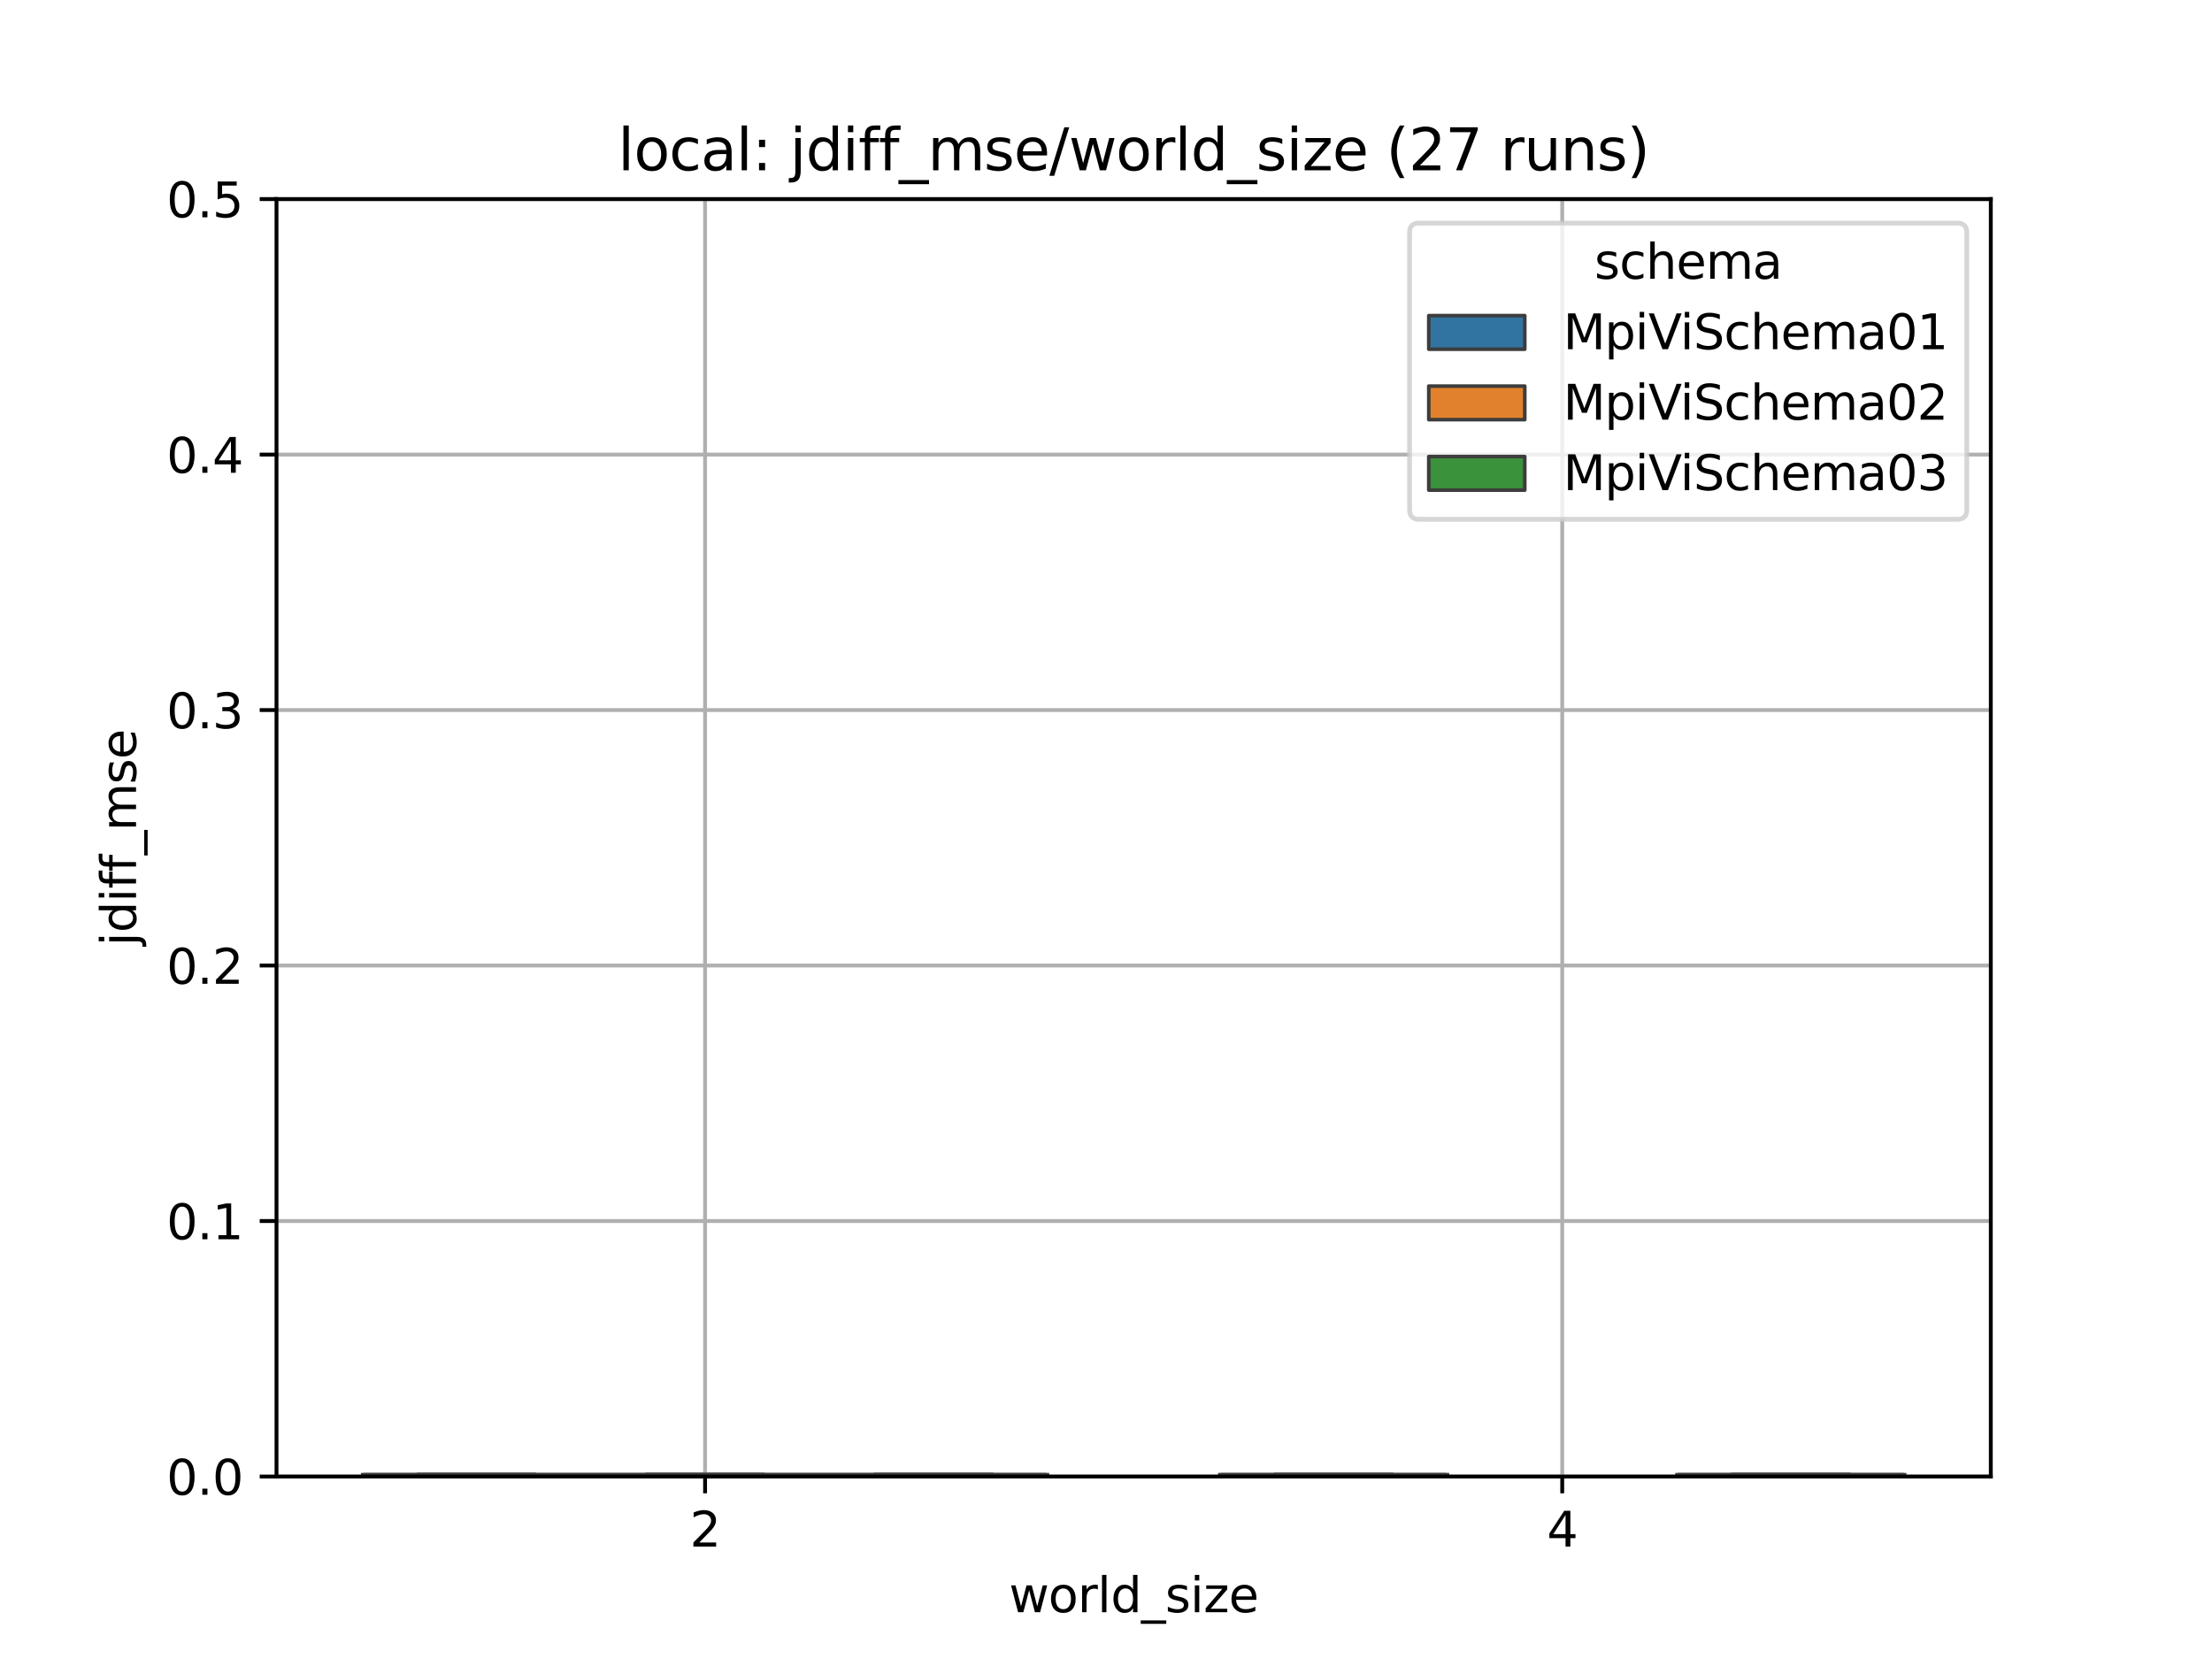 <?xml version="1.0" encoding="utf-8" standalone="no"?>
<!DOCTYPE svg PUBLIC "-//W3C//DTD SVG 1.1//EN"
  "http://www.w3.org/Graphics/SVG/1.1/DTD/svg11.dtd">
<svg height="345.6pt" version="1.1" viewBox="0 0 460.8 345.6" width="460.8pt" xmlns="http://www.w3.org/2000/svg" xmlns:xlink="http://www.w3.org/1999/xlink">
 <defs>
  <style type="text/css">*{stroke-linecap:butt;stroke-linejoin:round;}</style>
 </defs>
 <g id="figure_1">
  <g id="patch_1">
   <path d="M 0 345.6 
L 460.8 345.6 
L 460.8 0 
L 0 0 
z
" style="fill:#ffffff;"/>
  </g>
  <g id="axes_1">
   <g id="patch_2">
    <path d="M 57.6 307.584 
L 414.72 307.584 
L 414.72 41.472 
L 57.6 41.472 
z
" style="fill:#ffffff;"/>
   </g>
   <g id="patch_3">
    <path clip-path="url(#p562b66f2a3)" d="M 75.932 307.584 
L 122.596 307.584 
L 122.596 307.584 
L 75.932 307.584 
L 75.932 307.584 
z
" style="fill:#3274a1;stroke:#3d3d3d;stroke-linejoin:miter;stroke-width:1.5;"/>
   </g>
   <g id="patch_4">
    <path clip-path="url(#p562b66f2a3)" d="M 123.548 307.584 
L 170.212 307.584 
L 170.212 307.584 
L 123.548 307.584 
L 123.548 307.584 
z
" style="fill:#e1812c;stroke:#3d3d3d;stroke-linejoin:miter;stroke-width:1.5;"/>
   </g>
   <g id="patch_5">
    <path clip-path="url(#p562b66f2a3)" d="M 171.164 307.584 
L 217.828 307.584 
L 217.828 307.584 
L 171.164 307.584 
L 171.164 307.584 
z
" style="fill:#3a923a;stroke:#3d3d3d;stroke-linejoin:miter;stroke-width:1.5;"/>
   </g>
   <g id="patch_6">
    <path clip-path="url(#p562b66f2a3)" d="M 254.492 307.584 
L 301.156 307.584 
L 301.156 307.584 
L 254.492 307.584 
L 254.492 307.584 
z
" style="fill:#3274a1;stroke:#3d3d3d;stroke-linejoin:miter;stroke-width:1.5;"/>
   </g>
   <g id="patch_7">
    <path clip-path="url(#p562b66f2a3)" d="M 349.724 307.584 
L 396.388 307.584 
L 396.388 307.584 
L 349.724 307.584 
L 349.724 307.584 
z
" style="fill:#3a923a;stroke:#3d3d3d;stroke-linejoin:miter;stroke-width:1.5;"/>
   </g>
   <g id="patch_8">
    <path clip-path="url(#p562b66f2a3)" d="M 146.88 307.584 
L 146.88 307.584 
L 146.88 307.584 
L 146.88 307.584 
z
" style="fill:#3274a1;stroke:#3d3d3d;stroke-linejoin:miter;stroke-width:0.75;"/>
   </g>
   <g id="patch_9">
    <path clip-path="url(#p562b66f2a3)" d="M 146.88 307.584 
L 146.88 307.584 
L 146.88 307.584 
L 146.88 307.584 
z
" style="fill:#e1812c;stroke:#3d3d3d;stroke-linejoin:miter;stroke-width:0.75;"/>
   </g>
   <g id="patch_10">
    <path clip-path="url(#p562b66f2a3)" d="M 146.88 307.584 
L 146.88 307.584 
L 146.88 307.584 
L 146.88 307.584 
z
" style="fill:#3a923a;stroke:#3d3d3d;stroke-linejoin:miter;stroke-width:0.75;"/>
   </g>
   <g id="matplotlib.axis_1">
    <g id="xtick_1">
     <g id="line2d_1">
      <path clip-path="url(#p562b66f2a3)" d="M 146.88 307.584 
L 146.88 41.472 
" style="fill:none;stroke:#b0b0b0;stroke-linecap:square;stroke-width:0.8;"/>
     </g>
     <g id="line2d_2">
      <defs>
       <path d="M 0 0 
L 0 3.5 
" id="m0d7d8c47a0" style="stroke:#000000;stroke-width:0.8;"/>
      </defs>
      <g>
       <use style="stroke:#000000;stroke-width:0.8;" x="146.88" xlink:href="#m0d7d8c47a0" y="307.584"/>
      </g>
     </g>
     <g id="text_1">
      <!-- 2 -->
      <g transform="translate(143.699 322.182)scale(0.1 -0.1)">
       <defs>
        <path d="M 1228 531 
L 3431 531 
L 3431 0 
L 469 0 
L 469 531 
Q 828 903 1448 1529 
Q 2069 2156 2228 2338 
Q 2531 2678 2651 2914 
Q 2772 3150 2772 3378 
Q 2772 3750 2511 3984 
Q 2250 4219 1831 4219 
Q 1534 4219 1204 4116 
Q 875 4013 500 3803 
L 500 4441 
Q 881 4594 1212 4672 
Q 1544 4750 1819 4750 
Q 2544 4750 2975 4387 
Q 3406 4025 3406 3419 
Q 3406 3131 3298 2873 
Q 3191 2616 2906 2266 
Q 2828 2175 2409 1742 
Q 1991 1309 1228 531 
z
" id="DejaVuSans-32" transform="scale(0.016)"/>
       </defs>
       <use xlink:href="#DejaVuSans-32"/>
      </g>
     </g>
    </g>
    <g id="xtick_2">
     <g id="line2d_3">
      <path clip-path="url(#p562b66f2a3)" d="M 325.44 307.584 
L 325.44 41.472 
" style="fill:none;stroke:#b0b0b0;stroke-linecap:square;stroke-width:0.8;"/>
     </g>
     <g id="line2d_4">
      <g>
       <use style="stroke:#000000;stroke-width:0.8;" x="325.44" xlink:href="#m0d7d8c47a0" y="307.584"/>
      </g>
     </g>
     <g id="text_2">
      <!-- 4 -->
      <g transform="translate(322.259 322.182)scale(0.1 -0.1)">
       <defs>
        <path d="M 2419 4116 
L 825 1625 
L 2419 1625 
L 2419 4116 
z
M 2253 4666 
L 3047 4666 
L 3047 1625 
L 3713 1625 
L 3713 1100 
L 3047 1100 
L 3047 0 
L 2419 0 
L 2419 1100 
L 313 1100 
L 313 1709 
L 2253 4666 
z
" id="DejaVuSans-34" transform="scale(0.016)"/>
       </defs>
       <use xlink:href="#DejaVuSans-34"/>
      </g>
     </g>
    </g>
    <g id="text_3">
     <!-- world_size -->
     <g transform="translate(210.198 335.861)scale(0.1 -0.1)">
      <defs>
       <path d="M 269 3500 
L 844 3500 
L 1563 769 
L 2278 3500 
L 2956 3500 
L 3675 769 
L 4391 3500 
L 4966 3500 
L 4050 0 
L 3372 0 
L 2619 2869 
L 1863 0 
L 1184 0 
L 269 3500 
z
" id="DejaVuSans-77" transform="scale(0.016)"/>
       <path d="M 1959 3097 
Q 1497 3097 1228 2736 
Q 959 2375 959 1747 
Q 959 1119 1226 758 
Q 1494 397 1959 397 
Q 2419 397 2687 759 
Q 2956 1122 2956 1747 
Q 2956 2369 2687 2733 
Q 2419 3097 1959 3097 
z
M 1959 3584 
Q 2709 3584 3137 3096 
Q 3566 2609 3566 1747 
Q 3566 888 3137 398 
Q 2709 -91 1959 -91 
Q 1206 -91 779 398 
Q 353 888 353 1747 
Q 353 2609 779 3096 
Q 1206 3584 1959 3584 
z
" id="DejaVuSans-6f" transform="scale(0.016)"/>
       <path d="M 2631 2963 
Q 2534 3019 2420 3045 
Q 2306 3072 2169 3072 
Q 1681 3072 1420 2755 
Q 1159 2438 1159 1844 
L 1159 0 
L 581 0 
L 581 3500 
L 1159 3500 
L 1159 2956 
Q 1341 3275 1631 3429 
Q 1922 3584 2338 3584 
Q 2397 3584 2469 3576 
Q 2541 3569 2628 3553 
L 2631 2963 
z
" id="DejaVuSans-72" transform="scale(0.016)"/>
       <path d="M 603 4863 
L 1178 4863 
L 1178 0 
L 603 0 
L 603 4863 
z
" id="DejaVuSans-6c" transform="scale(0.016)"/>
       <path d="M 2906 2969 
L 2906 4863 
L 3481 4863 
L 3481 0 
L 2906 0 
L 2906 525 
Q 2725 213 2448 61 
Q 2172 -91 1784 -91 
Q 1150 -91 751 415 
Q 353 922 353 1747 
Q 353 2572 751 3078 
Q 1150 3584 1784 3584 
Q 2172 3584 2448 3432 
Q 2725 3281 2906 2969 
z
M 947 1747 
Q 947 1113 1208 752 
Q 1469 391 1925 391 
Q 2381 391 2643 752 
Q 2906 1113 2906 1747 
Q 2906 2381 2643 2742 
Q 2381 3103 1925 3103 
Q 1469 3103 1208 2742 
Q 947 2381 947 1747 
z
" id="DejaVuSans-64" transform="scale(0.016)"/>
       <path d="M 3263 -1063 
L 3263 -1509 
L -63 -1509 
L -63 -1063 
L 3263 -1063 
z
" id="DejaVuSans-5f" transform="scale(0.016)"/>
       <path d="M 2834 3397 
L 2834 2853 
Q 2591 2978 2328 3040 
Q 2066 3103 1784 3103 
Q 1356 3103 1142 2972 
Q 928 2841 928 2578 
Q 928 2378 1081 2264 
Q 1234 2150 1697 2047 
L 1894 2003 
Q 2506 1872 2764 1633 
Q 3022 1394 3022 966 
Q 3022 478 2636 193 
Q 2250 -91 1575 -91 
Q 1294 -91 989 -36 
Q 684 19 347 128 
L 347 722 
Q 666 556 975 473 
Q 1284 391 1588 391 
Q 1994 391 2212 530 
Q 2431 669 2431 922 
Q 2431 1156 2273 1281 
Q 2116 1406 1581 1522 
L 1381 1569 
Q 847 1681 609 1914 
Q 372 2147 372 2553 
Q 372 3047 722 3315 
Q 1072 3584 1716 3584 
Q 2034 3584 2315 3537 
Q 2597 3491 2834 3397 
z
" id="DejaVuSans-73" transform="scale(0.016)"/>
       <path d="M 603 3500 
L 1178 3500 
L 1178 0 
L 603 0 
L 603 3500 
z
M 603 4863 
L 1178 4863 
L 1178 4134 
L 603 4134 
L 603 4863 
z
" id="DejaVuSans-69" transform="scale(0.016)"/>
       <path d="M 353 3500 
L 3084 3500 
L 3084 2975 
L 922 459 
L 3084 459 
L 3084 0 
L 275 0 
L 275 525 
L 2438 3041 
L 353 3041 
L 353 3500 
z
" id="DejaVuSans-7a" transform="scale(0.016)"/>
       <path d="M 3597 1894 
L 3597 1613 
L 953 1613 
Q 991 1019 1311 708 
Q 1631 397 2203 397 
Q 2534 397 2845 478 
Q 3156 559 3463 722 
L 3463 178 
Q 3153 47 2828 -22 
Q 2503 -91 2169 -91 
Q 1331 -91 842 396 
Q 353 884 353 1716 
Q 353 2575 817 3079 
Q 1281 3584 2069 3584 
Q 2775 3584 3186 3129 
Q 3597 2675 3597 1894 
z
M 3022 2063 
Q 3016 2534 2758 2815 
Q 2500 3097 2075 3097 
Q 1594 3097 1305 2825 
Q 1016 2553 972 2059 
L 3022 2063 
z
" id="DejaVuSans-65" transform="scale(0.016)"/>
      </defs>
      <use xlink:href="#DejaVuSans-77"/>
      <use x="81.787" xlink:href="#DejaVuSans-6f"/>
      <use x="142.969" xlink:href="#DejaVuSans-72"/>
      <use x="184.082" xlink:href="#DejaVuSans-6c"/>
      <use x="211.865" xlink:href="#DejaVuSans-64"/>
      <use x="275.342" xlink:href="#DejaVuSans-5f"/>
      <use x="325.342" xlink:href="#DejaVuSans-73"/>
      <use x="377.441" xlink:href="#DejaVuSans-69"/>
      <use x="405.225" xlink:href="#DejaVuSans-7a"/>
      <use x="457.715" xlink:href="#DejaVuSans-65"/>
     </g>
    </g>
   </g>
   <g id="matplotlib.axis_2">
    <g id="ytick_1">
     <g id="line2d_5">
      <path clip-path="url(#p562b66f2a3)" d="M 57.6 307.584 
L 414.72 307.584 
" style="fill:none;stroke:#b0b0b0;stroke-linecap:square;stroke-width:0.8;"/>
     </g>
     <g id="line2d_6">
      <defs>
       <path d="M 0 0 
L -3.5 0 
" id="m90d2bf3834" style="stroke:#000000;stroke-width:0.8;"/>
      </defs>
      <g>
       <use style="stroke:#000000;stroke-width:0.8;" x="57.6" xlink:href="#m90d2bf3834" y="307.584"/>
      </g>
     </g>
     <g id="text_4">
      <!-- 0.0 -->
      <g transform="translate(34.697 311.383)scale(0.1 -0.1)">
       <defs>
        <path d="M 2034 4250 
Q 1547 4250 1301 3770 
Q 1056 3291 1056 2328 
Q 1056 1369 1301 889 
Q 1547 409 2034 409 
Q 2525 409 2770 889 
Q 3016 1369 3016 2328 
Q 3016 3291 2770 3770 
Q 2525 4250 2034 4250 
z
M 2034 4750 
Q 2819 4750 3233 4129 
Q 3647 3509 3647 2328 
Q 3647 1150 3233 529 
Q 2819 -91 2034 -91 
Q 1250 -91 836 529 
Q 422 1150 422 2328 
Q 422 3509 836 4129 
Q 1250 4750 2034 4750 
z
" id="DejaVuSans-30" transform="scale(0.016)"/>
        <path d="M 684 794 
L 1344 794 
L 1344 0 
L 684 0 
L 684 794 
z
" id="DejaVuSans-2e" transform="scale(0.016)"/>
       </defs>
       <use xlink:href="#DejaVuSans-30"/>
       <use x="63.623" xlink:href="#DejaVuSans-2e"/>
       <use x="95.41" xlink:href="#DejaVuSans-30"/>
      </g>
     </g>
    </g>
    <g id="ytick_2">
     <g id="line2d_7">
      <path clip-path="url(#p562b66f2a3)" d="M 57.6 254.362 
L 414.72 254.362 
" style="fill:none;stroke:#b0b0b0;stroke-linecap:square;stroke-width:0.8;"/>
     </g>
     <g id="line2d_8">
      <g>
       <use style="stroke:#000000;stroke-width:0.8;" x="57.6" xlink:href="#m90d2bf3834" y="254.362"/>
      </g>
     </g>
     <g id="text_5">
      <!-- 0.1 -->
      <g transform="translate(34.697 258.161)scale(0.1 -0.1)">
       <defs>
        <path d="M 794 531 
L 1825 531 
L 1825 4091 
L 703 3866 
L 703 4441 
L 1819 4666 
L 2450 4666 
L 2450 531 
L 3481 531 
L 3481 0 
L 794 0 
L 794 531 
z
" id="DejaVuSans-31" transform="scale(0.016)"/>
       </defs>
       <use xlink:href="#DejaVuSans-30"/>
       <use x="63.623" xlink:href="#DejaVuSans-2e"/>
       <use x="95.41" xlink:href="#DejaVuSans-31"/>
      </g>
     </g>
    </g>
    <g id="ytick_3">
     <g id="line2d_9">
      <path clip-path="url(#p562b66f2a3)" d="M 57.6 201.139 
L 414.72 201.139 
" style="fill:none;stroke:#b0b0b0;stroke-linecap:square;stroke-width:0.8;"/>
     </g>
     <g id="line2d_10">
      <g>
       <use style="stroke:#000000;stroke-width:0.8;" x="57.6" xlink:href="#m90d2bf3834" y="201.139"/>
      </g>
     </g>
     <g id="text_6">
      <!-- 0.2 -->
      <g transform="translate(34.697 204.938)scale(0.1 -0.1)">
       <use xlink:href="#DejaVuSans-30"/>
       <use x="63.623" xlink:href="#DejaVuSans-2e"/>
       <use x="95.41" xlink:href="#DejaVuSans-32"/>
      </g>
     </g>
    </g>
    <g id="ytick_4">
     <g id="line2d_11">
      <path clip-path="url(#p562b66f2a3)" d="M 57.6 147.917 
L 414.72 147.917 
" style="fill:none;stroke:#b0b0b0;stroke-linecap:square;stroke-width:0.8;"/>
     </g>
     <g id="line2d_12">
      <g>
       <use style="stroke:#000000;stroke-width:0.8;" x="57.6" xlink:href="#m90d2bf3834" y="147.917"/>
      </g>
     </g>
     <g id="text_7">
      <!-- 0.3 -->
      <g transform="translate(34.697 151.716)scale(0.1 -0.1)">
       <defs>
        <path d="M 2597 2516 
Q 3050 2419 3304 2112 
Q 3559 1806 3559 1356 
Q 3559 666 3084 287 
Q 2609 -91 1734 -91 
Q 1441 -91 1130 -33 
Q 819 25 488 141 
L 488 750 
Q 750 597 1062 519 
Q 1375 441 1716 441 
Q 2309 441 2620 675 
Q 2931 909 2931 1356 
Q 2931 1769 2642 2001 
Q 2353 2234 1838 2234 
L 1294 2234 
L 1294 2753 
L 1863 2753 
Q 2328 2753 2575 2939 
Q 2822 3125 2822 3475 
Q 2822 3834 2567 4026 
Q 2313 4219 1838 4219 
Q 1578 4219 1281 4162 
Q 984 4106 628 3988 
L 628 4550 
Q 988 4650 1302 4700 
Q 1616 4750 1894 4750 
Q 2613 4750 3031 4423 
Q 3450 4097 3450 3541 
Q 3450 3153 3228 2886 
Q 3006 2619 2597 2516 
z
" id="DejaVuSans-33" transform="scale(0.016)"/>
       </defs>
       <use xlink:href="#DejaVuSans-30"/>
       <use x="63.623" xlink:href="#DejaVuSans-2e"/>
       <use x="95.41" xlink:href="#DejaVuSans-33"/>
      </g>
     </g>
    </g>
    <g id="ytick_5">
     <g id="line2d_13">
      <path clip-path="url(#p562b66f2a3)" d="M 57.6 94.694 
L 414.72 94.694 
" style="fill:none;stroke:#b0b0b0;stroke-linecap:square;stroke-width:0.8;"/>
     </g>
     <g id="line2d_14">
      <g>
       <use style="stroke:#000000;stroke-width:0.8;" x="57.6" xlink:href="#m90d2bf3834" y="94.694"/>
      </g>
     </g>
     <g id="text_8">
      <!-- 0.4 -->
      <g transform="translate(34.697 98.494)scale(0.1 -0.1)">
       <use xlink:href="#DejaVuSans-30"/>
       <use x="63.623" xlink:href="#DejaVuSans-2e"/>
       <use x="95.41" xlink:href="#DejaVuSans-34"/>
      </g>
     </g>
    </g>
    <g id="ytick_6">
     <g id="line2d_15">
      <path clip-path="url(#p562b66f2a3)" d="M 57.6 41.472 
L 414.72 41.472 
" style="fill:none;stroke:#b0b0b0;stroke-linecap:square;stroke-width:0.8;"/>
     </g>
     <g id="line2d_16">
      <g>
       <use style="stroke:#000000;stroke-width:0.8;" x="57.6" xlink:href="#m90d2bf3834" y="41.472"/>
      </g>
     </g>
     <g id="text_9">
      <!-- 0.5 -->
      <g transform="translate(34.697 45.271)scale(0.1 -0.1)">
       <defs>
        <path d="M 691 4666 
L 3169 4666 
L 3169 4134 
L 1269 4134 
L 1269 2991 
Q 1406 3038 1543 3061 
Q 1681 3084 1819 3084 
Q 2600 3084 3056 2656 
Q 3513 2228 3513 1497 
Q 3513 744 3044 326 
Q 2575 -91 1722 -91 
Q 1428 -91 1123 -41 
Q 819 9 494 109 
L 494 744 
Q 775 591 1075 516 
Q 1375 441 1709 441 
Q 2250 441 2565 725 
Q 2881 1009 2881 1497 
Q 2881 1984 2565 2268 
Q 2250 2553 1709 2553 
Q 1456 2553 1204 2497 
Q 953 2441 691 2322 
L 691 4666 
z
" id="DejaVuSans-35" transform="scale(0.016)"/>
       </defs>
       <use xlink:href="#DejaVuSans-30"/>
       <use x="63.623" xlink:href="#DejaVuSans-2e"/>
       <use x="95.41" xlink:href="#DejaVuSans-35"/>
      </g>
     </g>
    </g>
    <g id="text_10">
     <!-- jdiff_mse -->
     <g transform="translate(28.339 197.052)rotate(-90)scale(0.1 -0.1)">
      <defs>
       <path d="M 603 3500 
L 1178 3500 
L 1178 -63 
Q 1178 -731 923 -1031 
Q 669 -1331 103 -1331 
L -116 -1331 
L -116 -844 
L 38 -844 
Q 366 -844 484 -692 
Q 603 -541 603 -63 
L 603 3500 
z
M 603 4863 
L 1178 4863 
L 1178 4134 
L 603 4134 
L 603 4863 
z
" id="DejaVuSans-6a" transform="scale(0.016)"/>
       <path d="M 2375 4863 
L 2375 4384 
L 1825 4384 
Q 1516 4384 1395 4259 
Q 1275 4134 1275 3809 
L 1275 3500 
L 2222 3500 
L 2222 3053 
L 1275 3053 
L 1275 0 
L 697 0 
L 697 3053 
L 147 3053 
L 147 3500 
L 697 3500 
L 697 3744 
Q 697 4328 969 4595 
Q 1241 4863 1831 4863 
L 2375 4863 
z
" id="DejaVuSans-66" transform="scale(0.016)"/>
       <path d="M 3328 2828 
Q 3544 3216 3844 3400 
Q 4144 3584 4550 3584 
Q 5097 3584 5394 3201 
Q 5691 2819 5691 2113 
L 5691 0 
L 5113 0 
L 5113 2094 
Q 5113 2597 4934 2840 
Q 4756 3084 4391 3084 
Q 3944 3084 3684 2787 
Q 3425 2491 3425 1978 
L 3425 0 
L 2847 0 
L 2847 2094 
Q 2847 2600 2669 2842 
Q 2491 3084 2119 3084 
Q 1678 3084 1418 2786 
Q 1159 2488 1159 1978 
L 1159 0 
L 581 0 
L 581 3500 
L 1159 3500 
L 1159 2956 
Q 1356 3278 1631 3431 
Q 1906 3584 2284 3584 
Q 2666 3584 2933 3390 
Q 3200 3197 3328 2828 
z
" id="DejaVuSans-6d" transform="scale(0.016)"/>
      </defs>
      <use xlink:href="#DejaVuSans-6a"/>
      <use x="27.783" xlink:href="#DejaVuSans-64"/>
      <use x="91.26" xlink:href="#DejaVuSans-69"/>
      <use x="119.043" xlink:href="#DejaVuSans-66"/>
      <use x="154.248" xlink:href="#DejaVuSans-66"/>
      <use x="189.453" xlink:href="#DejaVuSans-5f"/>
      <use x="239.453" xlink:href="#DejaVuSans-6d"/>
      <use x="336.865" xlink:href="#DejaVuSans-73"/>
      <use x="388.965" xlink:href="#DejaVuSans-65"/>
     </g>
    </g>
   </g>
   <g id="line2d_17">
    <path clip-path="url(#p562b66f2a3)" d="M 99.264 307.584 
L 99.264 307.584 
" style="fill:none;stroke:#3d3d3d;stroke-linecap:square;stroke-width:1.5;"/>
   </g>
   <g id="line2d_18">
    <path clip-path="url(#p562b66f2a3)" d="M 99.264 307.584 
L 99.264 307.584 
" style="fill:none;stroke:#3d3d3d;stroke-linecap:square;stroke-width:1.5;"/>
   </g>
   <g id="line2d_19">
    <path clip-path="url(#p562b66f2a3)" d="M 87.598 307.584 
L 110.93 307.584 
" style="fill:none;stroke:#3d3d3d;stroke-linecap:square;stroke-width:1.5;"/>
   </g>
   <g id="line2d_20">
    <path clip-path="url(#p562b66f2a3)" d="M 87.598 307.584 
L 110.93 307.584 
" style="fill:none;stroke:#3d3d3d;stroke-linecap:square;stroke-width:1.5;"/>
   </g>
   <g id="line2d_21">
    <path clip-path="url(#p562b66f2a3)" d="M 146.88 307.584 
L 146.88 307.584 
" style="fill:none;stroke:#3d3d3d;stroke-linecap:square;stroke-width:1.5;"/>
   </g>
   <g id="line2d_22">
    <path clip-path="url(#p562b66f2a3)" d="M 146.88 307.584 
L 146.88 307.584 
" style="fill:none;stroke:#3d3d3d;stroke-linecap:square;stroke-width:1.5;"/>
   </g>
   <g id="line2d_23">
    <path clip-path="url(#p562b66f2a3)" d="M 135.214 307.584 
L 158.546 307.584 
" style="fill:none;stroke:#3d3d3d;stroke-linecap:square;stroke-width:1.5;"/>
   </g>
   <g id="line2d_24">
    <path clip-path="url(#p562b66f2a3)" d="M 135.214 307.584 
L 158.546 307.584 
" style="fill:none;stroke:#3d3d3d;stroke-linecap:square;stroke-width:1.5;"/>
   </g>
   <g id="line2d_25">
    <path clip-path="url(#p562b66f2a3)" d="M 194.496 307.584 
L 194.496 307.584 
" style="fill:none;stroke:#3d3d3d;stroke-linecap:square;stroke-width:1.5;"/>
   </g>
   <g id="line2d_26">
    <path clip-path="url(#p562b66f2a3)" d="M 194.496 307.584 
L 194.496 307.584 
" style="fill:none;stroke:#3d3d3d;stroke-linecap:square;stroke-width:1.5;"/>
   </g>
   <g id="line2d_27">
    <path clip-path="url(#p562b66f2a3)" d="M 182.83 307.584 
L 206.162 307.584 
" style="fill:none;stroke:#3d3d3d;stroke-linecap:square;stroke-width:1.5;"/>
   </g>
   <g id="line2d_28">
    <path clip-path="url(#p562b66f2a3)" d="M 182.83 307.584 
L 206.162 307.584 
" style="fill:none;stroke:#3d3d3d;stroke-linecap:square;stroke-width:1.5;"/>
   </g>
   <g id="line2d_29">
    <path clip-path="url(#p562b66f2a3)" d="M 277.824 307.584 
L 277.824 307.584 
" style="fill:none;stroke:#3d3d3d;stroke-linecap:square;stroke-width:1.5;"/>
   </g>
   <g id="line2d_30">
    <path clip-path="url(#p562b66f2a3)" d="M 277.824 307.584 
L 277.824 307.584 
" style="fill:none;stroke:#3d3d3d;stroke-linecap:square;stroke-width:1.5;"/>
   </g>
   <g id="line2d_31">
    <path clip-path="url(#p562b66f2a3)" d="M 266.158 307.584 
L 289.49 307.584 
" style="fill:none;stroke:#3d3d3d;stroke-linecap:square;stroke-width:1.5;"/>
   </g>
   <g id="line2d_32">
    <path clip-path="url(#p562b66f2a3)" d="M 266.158 307.584 
L 289.49 307.584 
" style="fill:none;stroke:#3d3d3d;stroke-linecap:square;stroke-width:1.5;"/>
   </g>
   <g id="line2d_33">
    <path clip-path="url(#p562b66f2a3)" d="M 373.056 307.584 
L 373.056 307.584 
" style="fill:none;stroke:#3d3d3d;stroke-linecap:square;stroke-width:1.5;"/>
   </g>
   <g id="line2d_34">
    <path clip-path="url(#p562b66f2a3)" d="M 373.056 307.584 
L 373.056 307.584 
" style="fill:none;stroke:#3d3d3d;stroke-linecap:square;stroke-width:1.5;"/>
   </g>
   <g id="line2d_35">
    <path clip-path="url(#p562b66f2a3)" d="M 361.39 307.584 
L 384.722 307.584 
" style="fill:none;stroke:#3d3d3d;stroke-linecap:square;stroke-width:1.5;"/>
   </g>
   <g id="line2d_36">
    <path clip-path="url(#p562b66f2a3)" d="M 361.39 307.584 
L 384.722 307.584 
" style="fill:none;stroke:#3d3d3d;stroke-linecap:square;stroke-width:1.5;"/>
   </g>
   <g id="line2d_37">
    <path clip-path="url(#p562b66f2a3)" d="M 75.932 307.584 
L 122.596 307.584 
" style="fill:none;stroke:#3d3d3d;stroke-linecap:square;stroke-width:1.5;"/>
   </g>
   <g id="line2d_38">
    <path clip-path="url(#p562b66f2a3)" d="M 123.548 307.584 
L 170.212 307.584 
" style="fill:none;stroke:#3d3d3d;stroke-linecap:square;stroke-width:1.5;"/>
   </g>
   <g id="line2d_39">
    <path clip-path="url(#p562b66f2a3)" d="M 171.164 307.584 
L 217.828 307.584 
" style="fill:none;stroke:#3d3d3d;stroke-linecap:square;stroke-width:1.5;"/>
   </g>
   <g id="line2d_40">
    <path clip-path="url(#p562b66f2a3)" d="M 254.492 307.584 
L 301.156 307.584 
" style="fill:none;stroke:#3d3d3d;stroke-linecap:square;stroke-width:1.5;"/>
   </g>
   <g id="line2d_41">
    <path clip-path="url(#p562b66f2a3)" d="M 349.724 307.584 
L 396.388 307.584 
" style="fill:none;stroke:#3d3d3d;stroke-linecap:square;stroke-width:1.5;"/>
   </g>
   <g id="patch_11">
    <path d="M 57.6 307.584 
L 57.6 41.472 
" style="fill:none;stroke:#000000;stroke-linecap:square;stroke-linejoin:miter;stroke-width:0.8;"/>
   </g>
   <g id="patch_12">
    <path d="M 414.72 307.584 
L 414.72 41.472 
" style="fill:none;stroke:#000000;stroke-linecap:square;stroke-linejoin:miter;stroke-width:0.8;"/>
   </g>
   <g id="patch_13">
    <path d="M 57.6 307.584 
L 414.72 307.584 
" style="fill:none;stroke:#000000;stroke-linecap:square;stroke-linejoin:miter;stroke-width:0.8;"/>
   </g>
   <g id="patch_14">
    <path d="M 57.6 41.472 
L 414.72 41.472 
" style="fill:none;stroke:#000000;stroke-linecap:square;stroke-linejoin:miter;stroke-width:0.8;"/>
   </g>
   <g id="text_11">
    <!-- local: jdiff_mse/world_size (27 runs) -->
    <g transform="translate(128.719 35.472)scale(0.12 -0.12)">
     <defs>
      <path d="M 3122 3366 
L 3122 2828 
Q 2878 2963 2633 3030 
Q 2388 3097 2138 3097 
Q 1578 3097 1268 2742 
Q 959 2388 959 1747 
Q 959 1106 1268 751 
Q 1578 397 2138 397 
Q 2388 397 2633 464 
Q 2878 531 3122 666 
L 3122 134 
Q 2881 22 2623 -34 
Q 2366 -91 2075 -91 
Q 1284 -91 818 406 
Q 353 903 353 1747 
Q 353 2603 823 3093 
Q 1294 3584 2113 3584 
Q 2378 3584 2631 3529 
Q 2884 3475 3122 3366 
z
" id="DejaVuSans-63" transform="scale(0.016)"/>
      <path d="M 2194 1759 
Q 1497 1759 1228 1600 
Q 959 1441 959 1056 
Q 959 750 1161 570 
Q 1363 391 1709 391 
Q 2188 391 2477 730 
Q 2766 1069 2766 1631 
L 2766 1759 
L 2194 1759 
z
M 3341 1997 
L 3341 0 
L 2766 0 
L 2766 531 
Q 2569 213 2275 61 
Q 1981 -91 1556 -91 
Q 1019 -91 701 211 
Q 384 513 384 1019 
Q 384 1609 779 1909 
Q 1175 2209 1959 2209 
L 2766 2209 
L 2766 2266 
Q 2766 2663 2505 2880 
Q 2244 3097 1772 3097 
Q 1472 3097 1187 3025 
Q 903 2953 641 2809 
L 641 3341 
Q 956 3463 1253 3523 
Q 1550 3584 1831 3584 
Q 2591 3584 2966 3190 
Q 3341 2797 3341 1997 
z
" id="DejaVuSans-61" transform="scale(0.016)"/>
      <path d="M 750 794 
L 1409 794 
L 1409 0 
L 750 0 
L 750 794 
z
M 750 3309 
L 1409 3309 
L 1409 2516 
L 750 2516 
L 750 3309 
z
" id="DejaVuSans-3a" transform="scale(0.016)"/>
      <path id="DejaVuSans-20" transform="scale(0.016)"/>
      <path d="M 1625 4666 
L 2156 4666 
L 531 -594 
L 0 -594 
L 1625 4666 
z
" id="DejaVuSans-2f" transform="scale(0.016)"/>
      <path d="M 1984 4856 
Q 1566 4138 1362 3434 
Q 1159 2731 1159 2009 
Q 1159 1288 1364 580 
Q 1569 -128 1984 -844 
L 1484 -844 
Q 1016 -109 783 600 
Q 550 1309 550 2009 
Q 550 2706 781 3412 
Q 1013 4119 1484 4856 
L 1984 4856 
z
" id="DejaVuSans-28" transform="scale(0.016)"/>
      <path d="M 525 4666 
L 3525 4666 
L 3525 4397 
L 1831 0 
L 1172 0 
L 2766 4134 
L 525 4134 
L 525 4666 
z
" id="DejaVuSans-37" transform="scale(0.016)"/>
      <path d="M 544 1381 
L 544 3500 
L 1119 3500 
L 1119 1403 
Q 1119 906 1312 657 
Q 1506 409 1894 409 
Q 2359 409 2629 706 
Q 2900 1003 2900 1516 
L 2900 3500 
L 3475 3500 
L 3475 0 
L 2900 0 
L 2900 538 
Q 2691 219 2414 64 
Q 2138 -91 1772 -91 
Q 1169 -91 856 284 
Q 544 659 544 1381 
z
M 1991 3584 
L 1991 3584 
z
" id="DejaVuSans-75" transform="scale(0.016)"/>
      <path d="M 3513 2113 
L 3513 0 
L 2938 0 
L 2938 2094 
Q 2938 2591 2744 2837 
Q 2550 3084 2163 3084 
Q 1697 3084 1428 2787 
Q 1159 2491 1159 1978 
L 1159 0 
L 581 0 
L 581 3500 
L 1159 3500 
L 1159 2956 
Q 1366 3272 1645 3428 
Q 1925 3584 2291 3584 
Q 2894 3584 3203 3211 
Q 3513 2838 3513 2113 
z
" id="DejaVuSans-6e" transform="scale(0.016)"/>
      <path d="M 513 4856 
L 1013 4856 
Q 1481 4119 1714 3412 
Q 1947 2706 1947 2009 
Q 1947 1309 1714 600 
Q 1481 -109 1013 -844 
L 513 -844 
Q 928 -128 1133 580 
Q 1338 1288 1338 2009 
Q 1338 2731 1133 3434 
Q 928 4138 513 4856 
z
" id="DejaVuSans-29" transform="scale(0.016)"/>
     </defs>
     <use xlink:href="#DejaVuSans-6c"/>
     <use x="27.783" xlink:href="#DejaVuSans-6f"/>
     <use x="88.965" xlink:href="#DejaVuSans-63"/>
     <use x="143.945" xlink:href="#DejaVuSans-61"/>
     <use x="205.225" xlink:href="#DejaVuSans-6c"/>
     <use x="233.008" xlink:href="#DejaVuSans-3a"/>
     <use x="266.699" xlink:href="#DejaVuSans-20"/>
     <use x="298.486" xlink:href="#DejaVuSans-6a"/>
     <use x="326.27" xlink:href="#DejaVuSans-64"/>
     <use x="389.746" xlink:href="#DejaVuSans-69"/>
     <use x="417.529" xlink:href="#DejaVuSans-66"/>
     <use x="452.734" xlink:href="#DejaVuSans-66"/>
     <use x="487.939" xlink:href="#DejaVuSans-5f"/>
     <use x="537.939" xlink:href="#DejaVuSans-6d"/>
     <use x="635.352" xlink:href="#DejaVuSans-73"/>
     <use x="687.451" xlink:href="#DejaVuSans-65"/>
     <use x="748.975" xlink:href="#DejaVuSans-2f"/>
     <use x="782.666" xlink:href="#DejaVuSans-77"/>
     <use x="864.453" xlink:href="#DejaVuSans-6f"/>
     <use x="925.635" xlink:href="#DejaVuSans-72"/>
     <use x="966.748" xlink:href="#DejaVuSans-6c"/>
     <use x="994.531" xlink:href="#DejaVuSans-64"/>
     <use x="1058.008" xlink:href="#DejaVuSans-5f"/>
     <use x="1108.008" xlink:href="#DejaVuSans-73"/>
     <use x="1160.107" xlink:href="#DejaVuSans-69"/>
     <use x="1187.891" xlink:href="#DejaVuSans-7a"/>
     <use x="1240.381" xlink:href="#DejaVuSans-65"/>
     <use x="1301.904" xlink:href="#DejaVuSans-20"/>
     <use x="1333.691" xlink:href="#DejaVuSans-28"/>
     <use x="1372.705" xlink:href="#DejaVuSans-32"/>
     <use x="1436.328" xlink:href="#DejaVuSans-37"/>
     <use x="1499.951" xlink:href="#DejaVuSans-20"/>
     <use x="1531.738" xlink:href="#DejaVuSans-72"/>
     <use x="1572.852" xlink:href="#DejaVuSans-75"/>
     <use x="1636.23" xlink:href="#DejaVuSans-6e"/>
     <use x="1699.609" xlink:href="#DejaVuSans-73"/>
     <use x="1751.709" xlink:href="#DejaVuSans-29"/>
    </g>
   </g>
   <g id="legend_1">
    <g id="patch_15">
     <path d="M 295.64 108.184 
L 407.72 108.184 
Q 409.72 108.184 409.72 106.184 
L 409.72 48.472 
Q 409.72 46.472 407.72 46.472 
L 295.64 46.472 
Q 293.64 46.472 293.64 48.472 
L 293.64 106.184 
Q 293.64 108.184 295.64 108.184 
z
" style="fill:#ffffff;opacity:0.8;stroke:#cccccc;stroke-linejoin:miter;"/>
    </g>
    <g id="text_12">
     <!-- schema -->
     <g transform="translate(332.147 58.07)scale(0.1 -0.1)">
      <defs>
       <path d="M 3513 2113 
L 3513 0 
L 2938 0 
L 2938 2094 
Q 2938 2591 2744 2837 
Q 2550 3084 2163 3084 
Q 1697 3084 1428 2787 
Q 1159 2491 1159 1978 
L 1159 0 
L 581 0 
L 581 4863 
L 1159 4863 
L 1159 2956 
Q 1366 3272 1645 3428 
Q 1925 3584 2291 3584 
Q 2894 3584 3203 3211 
Q 3513 2838 3513 2113 
z
" id="DejaVuSans-68" transform="scale(0.016)"/>
      </defs>
      <use xlink:href="#DejaVuSans-73"/>
      <use x="52.1" xlink:href="#DejaVuSans-63"/>
      <use x="107.08" xlink:href="#DejaVuSans-68"/>
      <use x="170.459" xlink:href="#DejaVuSans-65"/>
      <use x="231.982" xlink:href="#DejaVuSans-6d"/>
      <use x="329.395" xlink:href="#DejaVuSans-61"/>
     </g>
    </g>
    <g id="patch_16">
     <path d="M 297.64 72.749 
L 317.64 72.749 
L 317.64 65.749 
L 297.64 65.749 
z
" style="fill:#3274a1;stroke:#3d3d3d;stroke-linejoin:miter;stroke-width:0.75;"/>
    </g>
    <g id="text_13">
     <!-- MpiViSchema01 -->
     <g transform="translate(325.64 72.749)scale(0.1 -0.1)">
      <defs>
       <path d="M 628 4666 
L 1569 4666 
L 2759 1491 
L 3956 4666 
L 4897 4666 
L 4897 0 
L 4281 0 
L 4281 4097 
L 3078 897 
L 2444 897 
L 1241 4097 
L 1241 0 
L 628 0 
L 628 4666 
z
" id="DejaVuSans-4d" transform="scale(0.016)"/>
       <path d="M 1159 525 
L 1159 -1331 
L 581 -1331 
L 581 3500 
L 1159 3500 
L 1159 2969 
Q 1341 3281 1617 3432 
Q 1894 3584 2278 3584 
Q 2916 3584 3314 3078 
Q 3713 2572 3713 1747 
Q 3713 922 3314 415 
Q 2916 -91 2278 -91 
Q 1894 -91 1617 61 
Q 1341 213 1159 525 
z
M 3116 1747 
Q 3116 2381 2855 2742 
Q 2594 3103 2138 3103 
Q 1681 3103 1420 2742 
Q 1159 2381 1159 1747 
Q 1159 1113 1420 752 
Q 1681 391 2138 391 
Q 2594 391 2855 752 
Q 3116 1113 3116 1747 
z
" id="DejaVuSans-70" transform="scale(0.016)"/>
       <path d="M 1831 0 
L 50 4666 
L 709 4666 
L 2188 738 
L 3669 4666 
L 4325 4666 
L 2547 0 
L 1831 0 
z
" id="DejaVuSans-56" transform="scale(0.016)"/>
       <path d="M 3425 4513 
L 3425 3897 
Q 3066 4069 2747 4153 
Q 2428 4238 2131 4238 
Q 1616 4238 1336 4038 
Q 1056 3838 1056 3469 
Q 1056 3159 1242 3001 
Q 1428 2844 1947 2747 
L 2328 2669 
Q 3034 2534 3370 2195 
Q 3706 1856 3706 1288 
Q 3706 609 3251 259 
Q 2797 -91 1919 -91 
Q 1588 -91 1214 -16 
Q 841 59 441 206 
L 441 856 
Q 825 641 1194 531 
Q 1563 422 1919 422 
Q 2459 422 2753 634 
Q 3047 847 3047 1241 
Q 3047 1584 2836 1778 
Q 2625 1972 2144 2069 
L 1759 2144 
Q 1053 2284 737 2584 
Q 422 2884 422 3419 
Q 422 4038 858 4394 
Q 1294 4750 2059 4750 
Q 2388 4750 2728 4690 
Q 3069 4631 3425 4513 
z
" id="DejaVuSans-53" transform="scale(0.016)"/>
      </defs>
      <use xlink:href="#DejaVuSans-4d"/>
      <use x="86.279" xlink:href="#DejaVuSans-70"/>
      <use x="149.756" xlink:href="#DejaVuSans-69"/>
      <use x="177.539" xlink:href="#DejaVuSans-56"/>
      <use x="243.697" xlink:href="#DejaVuSans-69"/>
      <use x="271.48" xlink:href="#DejaVuSans-53"/>
      <use x="334.957" xlink:href="#DejaVuSans-63"/>
      <use x="389.938" xlink:href="#DejaVuSans-68"/>
      <use x="453.316" xlink:href="#DejaVuSans-65"/>
      <use x="514.84" xlink:href="#DejaVuSans-6d"/>
      <use x="612.252" xlink:href="#DejaVuSans-61"/>
      <use x="673.531" xlink:href="#DejaVuSans-30"/>
      <use x="737.154" xlink:href="#DejaVuSans-31"/>
     </g>
    </g>
    <g id="patch_17">
     <path d="M 297.64 87.427 
L 317.64 87.427 
L 317.64 80.427 
L 297.64 80.427 
z
" style="fill:#e1812c;stroke:#3d3d3d;stroke-linejoin:miter;stroke-width:0.75;"/>
    </g>
    <g id="text_14">
     <!-- MpiViSchema02 -->
     <g transform="translate(325.64 87.427)scale(0.1 -0.1)">
      <use xlink:href="#DejaVuSans-4d"/>
      <use x="86.279" xlink:href="#DejaVuSans-70"/>
      <use x="149.756" xlink:href="#DejaVuSans-69"/>
      <use x="177.539" xlink:href="#DejaVuSans-56"/>
      <use x="243.697" xlink:href="#DejaVuSans-69"/>
      <use x="271.48" xlink:href="#DejaVuSans-53"/>
      <use x="334.957" xlink:href="#DejaVuSans-63"/>
      <use x="389.938" xlink:href="#DejaVuSans-68"/>
      <use x="453.316" xlink:href="#DejaVuSans-65"/>
      <use x="514.84" xlink:href="#DejaVuSans-6d"/>
      <use x="612.252" xlink:href="#DejaVuSans-61"/>
      <use x="673.531" xlink:href="#DejaVuSans-30"/>
      <use x="737.154" xlink:href="#DejaVuSans-32"/>
     </g>
    </g>
    <g id="patch_18">
     <path d="M 297.64 102.105 
L 317.64 102.105 
L 317.64 95.105 
L 297.64 95.105 
z
" style="fill:#3a923a;stroke:#3d3d3d;stroke-linejoin:miter;stroke-width:0.75;"/>
    </g>
    <g id="text_15">
     <!-- MpiViSchema03 -->
     <g transform="translate(325.64 102.105)scale(0.1 -0.1)">
      <use xlink:href="#DejaVuSans-4d"/>
      <use x="86.279" xlink:href="#DejaVuSans-70"/>
      <use x="149.756" xlink:href="#DejaVuSans-69"/>
      <use x="177.539" xlink:href="#DejaVuSans-56"/>
      <use x="243.697" xlink:href="#DejaVuSans-69"/>
      <use x="271.48" xlink:href="#DejaVuSans-53"/>
      <use x="334.957" xlink:href="#DejaVuSans-63"/>
      <use x="389.938" xlink:href="#DejaVuSans-68"/>
      <use x="453.316" xlink:href="#DejaVuSans-65"/>
      <use x="514.84" xlink:href="#DejaVuSans-6d"/>
      <use x="612.252" xlink:href="#DejaVuSans-61"/>
      <use x="673.531" xlink:href="#DejaVuSans-30"/>
      <use x="737.154" xlink:href="#DejaVuSans-33"/>
     </g>
    </g>
   </g>
  </g>
 </g>
 <defs>
  <clipPath id="p562b66f2a3">
   <rect height="266.112" width="357.12" x="57.6" y="41.472"/>
  </clipPath>
 </defs>
</svg>

